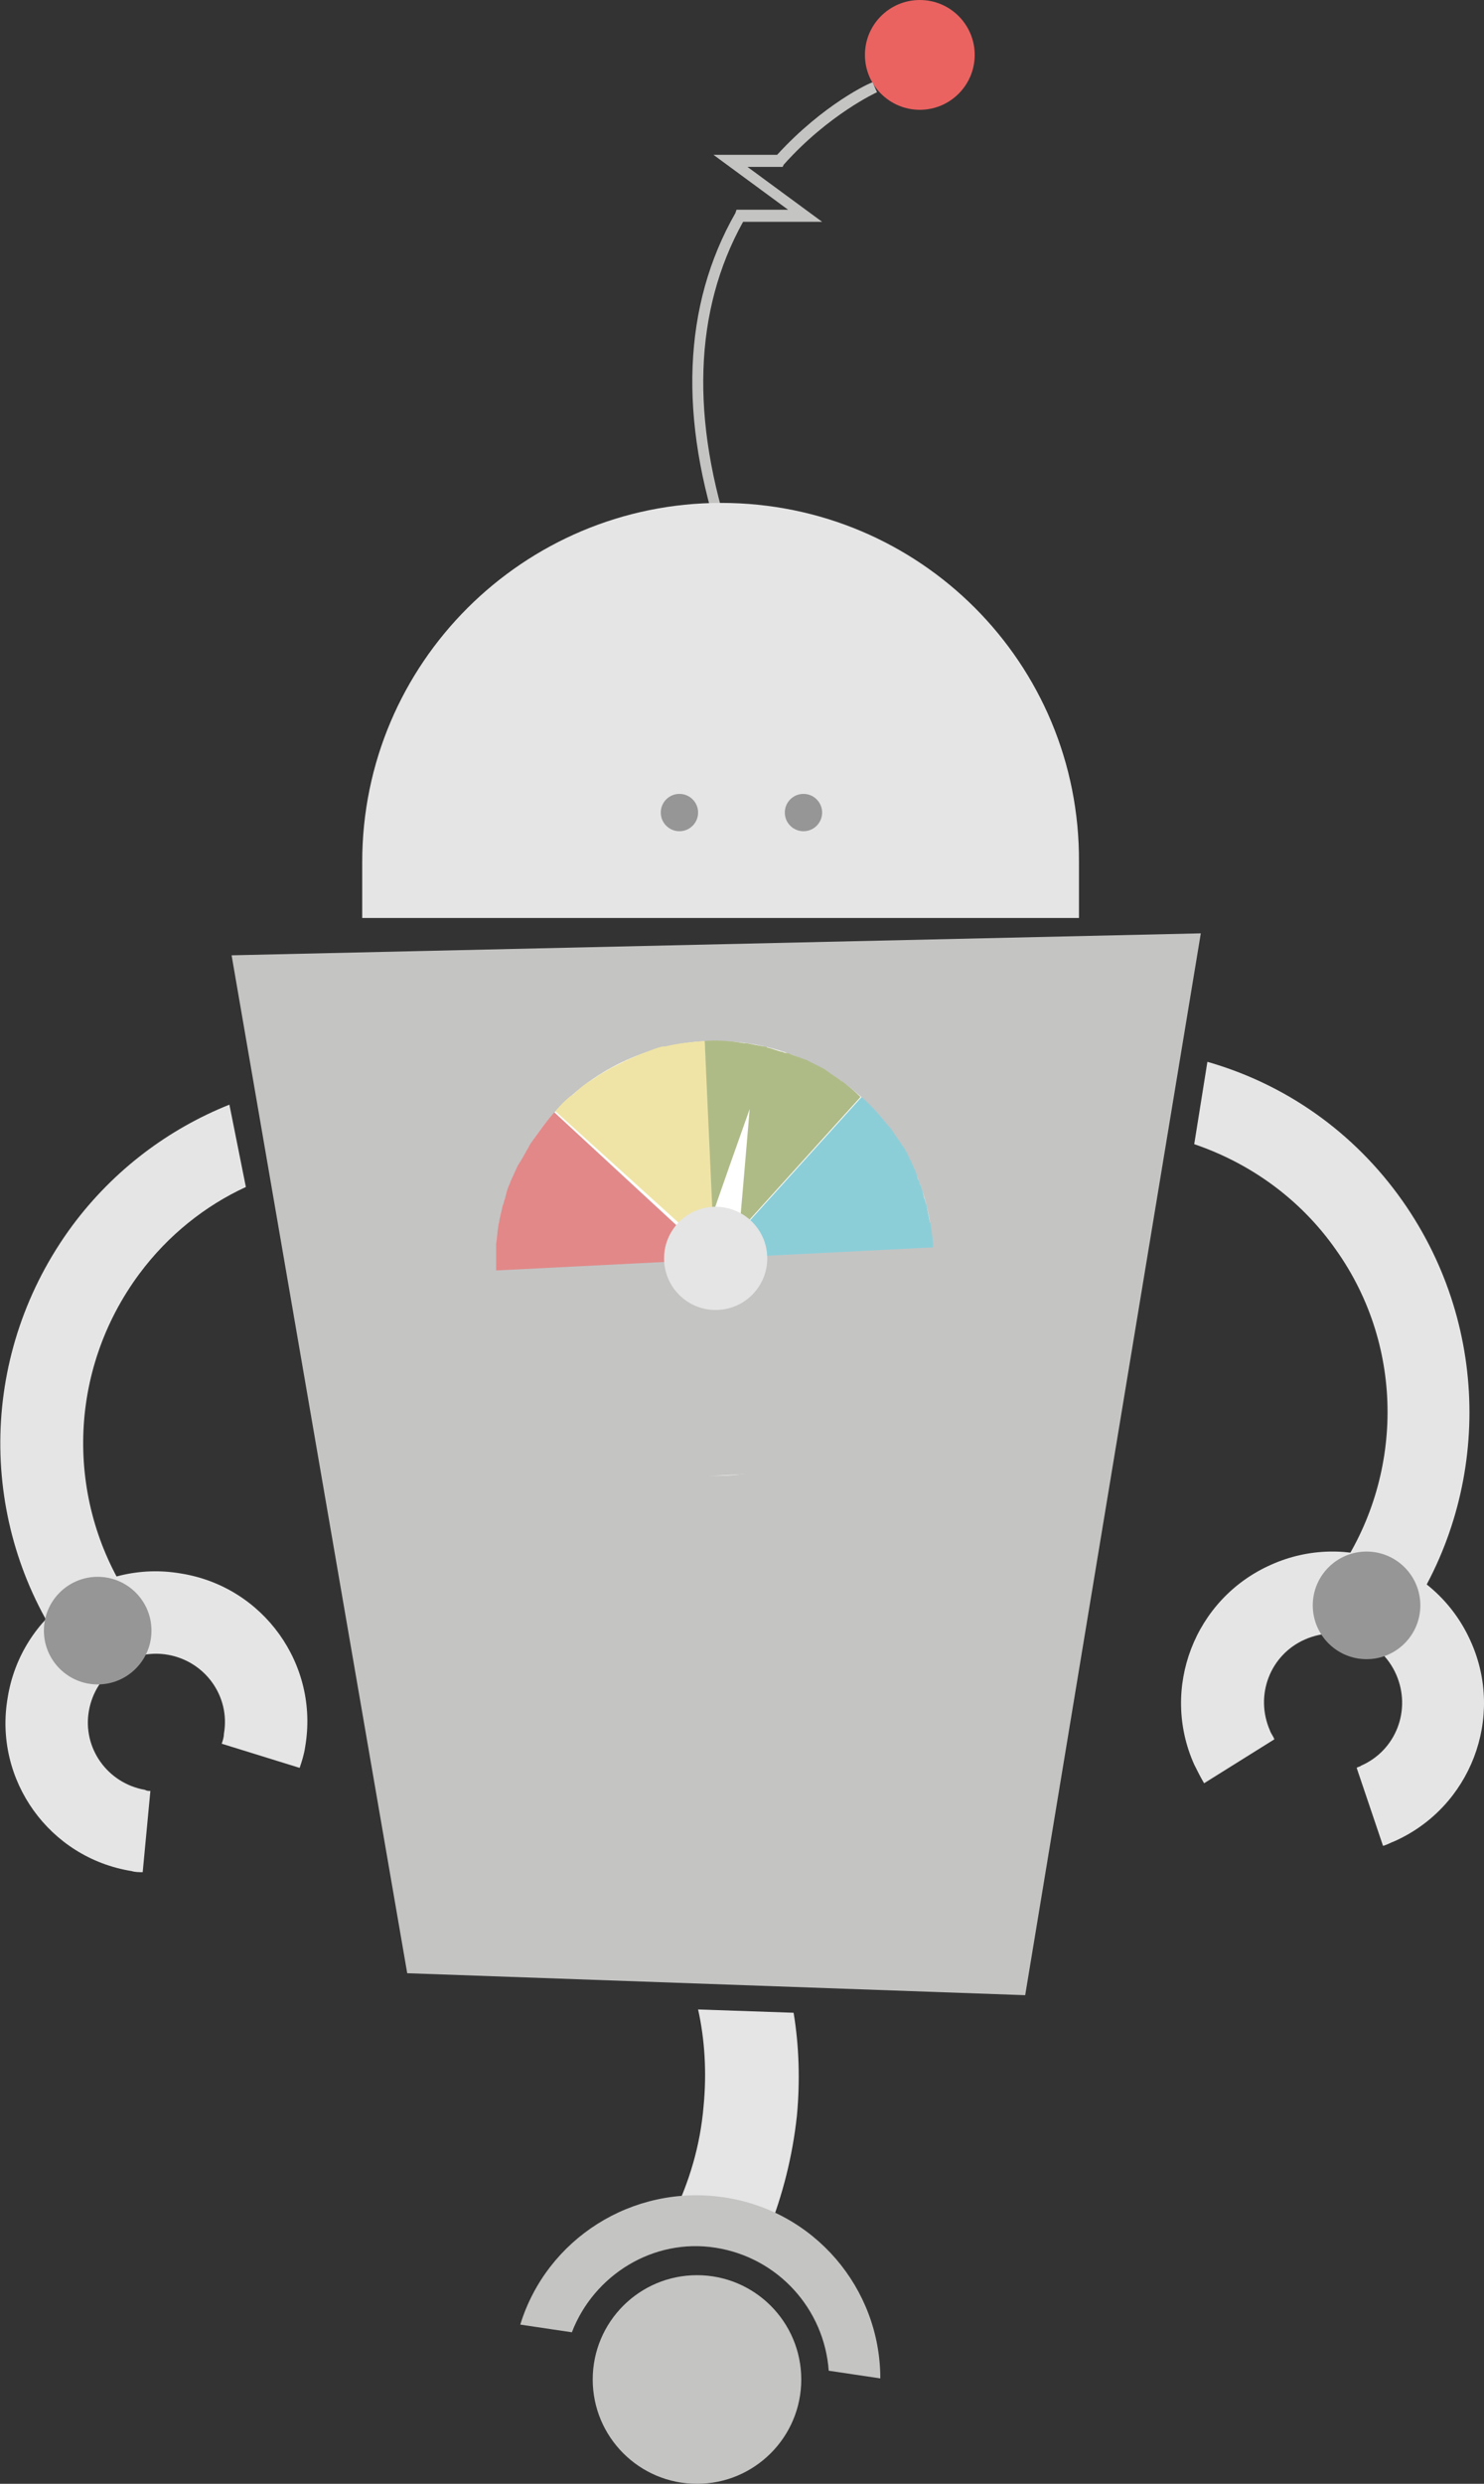 <svg class="large-robot" id="robot-base" xmlns="http://www.w3.org/2000/svg" width="135.2" height="226.2" viewBox="0 0 135.2 226.2" aria-hidden="true"><rect x="0" y="0" width="135.2" height="226.2" fill="#333333" stroke="none"/><style>.robot-base0{fill:#e5e5e5}.robot-base1{fill:#ea6361}.robot-base2{fill:none;stroke:#c4c4c3;stroke-miterlimit:10}.robot-base3{fill:#c4c4c3}.robot-base4{fill:#969696}.robot-base5{fill:#FFF}.robot-base6{fill:#e28888}.robot-base7{fill:#efe4a6}.robot-base8{fill:#8cced8}.robot-base9{fill:#afbb87}</style><path class="robot-base0" d="M64.1 191.8c-.3 3.6-1.3 6.9-2.8 10 1.4-.1 2.8-.1 4.3.1s3 .7 4.4 1.3c1.3-3.3 2.2-6.8 2.6-10.5.3-3.2.2-6.4-.3-9.4l-8.7-.3c.6 2.7.8 5.7.5 8.8z"/><circle class="robot-base1" cx="83.8" cy="5" r="5"/><path class="robot-base3" d="M65.8 49.8c-4-11.7-3.6-22 1.2-30.4l.1-.3h4.7l-6.8-5h5.8c4.2-4.6 8.5-6.6 8.7-6.6l.4.9s-4.4 2-8.5 6.6l-.1.2h-3.2l6.8 5h-7.2c-4.5 8.1-4.8 18-1 29.3l-.9.3z"/><path class="robot-base0" d="M65.7 45.8c-18 0-32.7 14.6-32.7 32.7v5.1h65.3v-5.1c.1-18.1-14.5-32.7-32.6-32.7z"/><circle class="robot-base4" cx="61.9" cy="74" r="1.7"/><circle class="robot-base4" cx="73.2" cy="74" r="1.7"/><path class="robot-base0" d="M20.9 100.6c-5.5 2.2-10.5 5.9-14.3 11-8.5 11.5-8.6 26.6-1.2 37.9l6.3-4.1c-5.7-8.8-5.6-20.5 1-29.4 2.6-3.5 6-6.2 9.7-7.9l-1.5-7.5z"/><path class="robot-base3" d="M93.4 181.7l-56.3-2-16-92.7 88.3-2z"/><circle class="robot-base5" cx="65.2" cy="114.6" r="19.8"/><path class="robot-base3" d="M89.943 133.106l-47.438 2.463-1.027-19.775 47.44-2.463z"/><path class="robot-base6" d="M50.5 101.3c-.8.9-1.5 1.9-2.2 2.9 0 .1-.1.1-.1.2-.3.5-.5.9-.8 1.4-.1.1-.1.2-.2.3-.2.4-.4.9-.6 1.3-.1.2-.1.3-.2.5-.2.4-.3.9-.4 1.3-.1.2-.1.4-.2.6-.1.4-.2.9-.3 1.3 0 .2-.1.4-.1.6-.1.5-.1 1-.2 1.6v2.4l19.8-1-14.5-13.4z"/><path class="robot-base7" d="M64.2 94.8c-1.2.1-2.4.2-3.6.5h-.2c-.5.1-1 .3-1.5.5-.1 0-.2.1-.3.1-.5.2-.9.4-1.4.6-.1.1-.3.1-.4.2l-1.2.6c-.2.1-.3.2-.5.3-.4.2-.8.5-1.1.7-.2.1-.3.2-.5.3-.4.3-.8.6-1.2 1-.1.1-.2.2-.3.2-.5.4-1 .9-1.4 1.4l14.7 13.3-1.1-19.7z"/><path class="robot-base8" d="M78.5 99.9c.9.8 1.7 1.7 2.5 2.7l.1.1c.3.4.6.9.9 1.3.1.1.1.2.2.3.3.4.5.8.7 1.3.1.1.2.3.2.4.2.4.4.8.5 1.3.1.2.2.4.2.5.2.4.3.9.4 1.3.1.2.1.4.2.6l.3 1.5c0 .1.1.2.1.4.1.7.2 1.3.2 2l-19.8 1 13.3-14.7z"/><path class="robot-base9" d="M64.2 94.8c1.2-.1 2.4 0 3.6.2h.2c.5.1 1 .2 1.6.3.1 0 .2 0 .3.1.5.1.9.3 1.4.4.2.1.3.1.5.1.4.2.8.3 1.3.5.2.1.4.1.5.2l1.2.6c.2.1.4.2.5.3.4.3.9.6 1.3.9.1.1.2.1.3.2.5.4 1 .8 1.5 1.3l-13.3 14.7-.9-19.8z"/><path class="robot-base5" d="M67.3 112.5c-.2.8-.9 1.3-1.7 1.1s-1.3-.9-1.1-1.7c.2-.8 3.8-10.9 3.8-10.9s-.9 10.7-1 11.5z"/><circle class="robot-base0" cx="65.2" cy="114.6" r="4.7"/><g><path class="robot-base0" d="M13.7 163.1c-.2 0-.3 0-.5-.1-3.4-.6-5.7-3.8-5.1-7.2.6-3.4 3.8-5.7 7.2-5.1 3.4.6 5.7 3.8 5.1 7.2 0 .3-.1.6-.2.9l7.1 2.2c.2-.6.4-1.2.5-1.9 1.3-7.5-3.8-14.6-11.3-15.8C9 142 1.9 147.1.7 154.6c-1.3 7.5 3.8 14.6 11.3 15.8.3.1.7.1 1 .1l.7-7.4z"/><circle class="robot-base4" cx="8.9" cy="148.5" r="4.9"/></g><g><path class="robot-base0" d="M128.1 147.4l-6.2-4.2c5.9-8.6 6.2-20.4-.2-29.4-3.3-4.7-7.9-7.9-12.9-9.6l1.2-7.5c7 2 13.3 6.3 17.8 12.7 8.2 11.7 7.9 26.9.3 38z"/><path class="robot-base0" d="M123.6 161c.1-.1.3-.1.4-.2 3.2-1.4 4.6-5.1 3.2-8.3-1.4-3.2-5.1-4.6-8.3-3.2-3.2 1.4-4.6 5.1-3.2 8.3.1.3.3.5.4.8l-6.4 4c-.3-.5-.6-1.1-.9-1.7-3.1-6.9 0-15.1 7-18.2 6.9-3.1 15.1 0 18.2 7 3.1 6.9 0 15.1-7 18.2-.3.1-.6.3-1 .4l-2.4-7.1z"/><circle class="robot-base4" cx="124.5" cy="146.2" r="4.9"/></g><path class="robot-base3" d="M52.1 212.4c2-5.2 7.4-8.6 13.1-7.7 5.7.9 9.9 5.6 10.3 11.2l4.7.7c0-8.2-6-15.3-14.3-16.5-8.3-1.2-16.1 3.8-18.5 11.6l4.7.7z"/><circle class="robot-base3" cx="63.5" cy="216.7" r="9.5"/></svg>